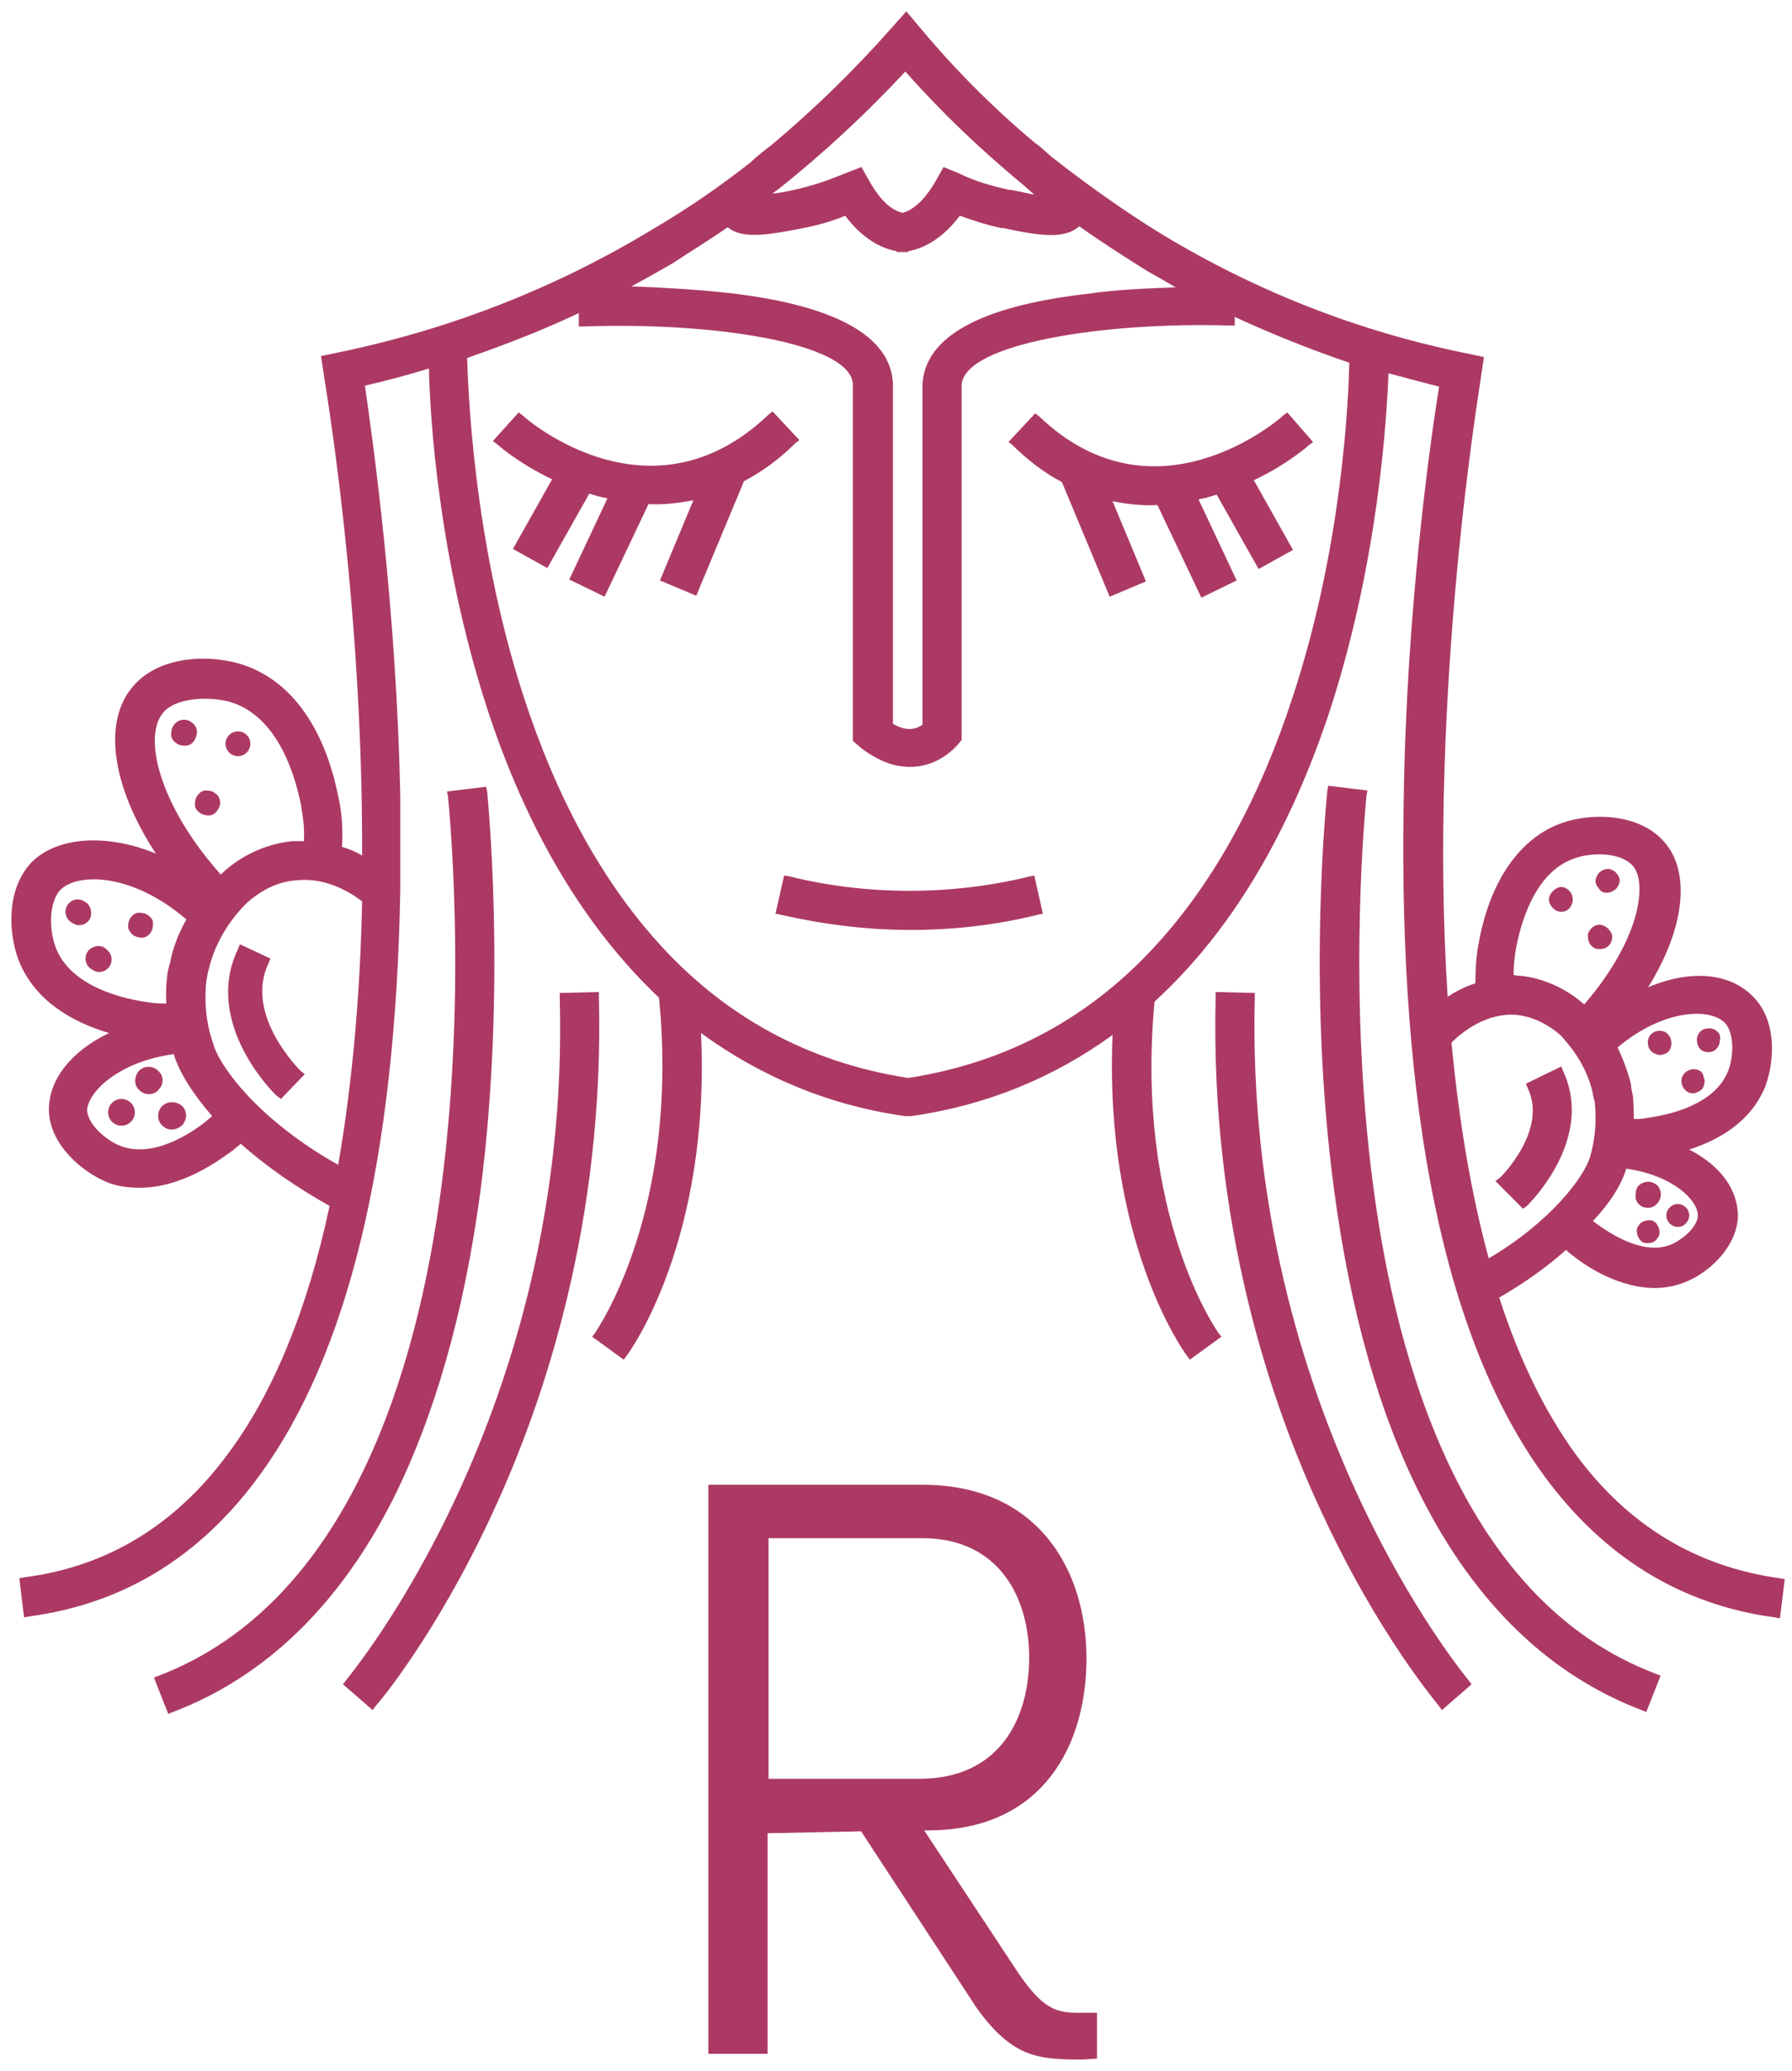 <svg width="45" height="52" viewBox="0 0 45 52" fill="none" xmlns="http://www.w3.org/2000/svg">
<path d="M13.025 10.356L12.377 11.075L12.473 11.147C12.473 11.147 13.001 11.626 13.864 12.034L12.881 13.784L13.744 14.264L14.799 12.394C14.943 12.442 15.111 12.489 15.254 12.514L14.295 14.552L15.182 14.983L16.285 12.657C16.645 12.681 17.029 12.633 17.412 12.561L16.573 14.575L17.484 14.959L18.683 12.082C19.139 11.842 19.57 11.53 19.978 11.123L20.074 11.051L19.402 10.332L19.306 10.404C16.357 13.233 13.24 10.547 13.12 10.428L13.025 10.356Z" fill="#AC3964"/>
<path d="M26.667 12.106L27.866 14.983L28.777 14.599L27.938 12.585C28.297 12.657 28.681 12.705 29.065 12.681L30.168 15.007L31.055 14.575L30.096 12.537C30.263 12.514 30.407 12.466 30.551 12.418L31.606 14.288L32.469 13.808L31.486 12.058C32.349 11.65 32.877 11.171 32.877 11.171L32.973 11.099L32.325 10.356L32.229 10.428C32.109 10.547 28.993 13.233 26.092 10.452L25.996 10.38L25.324 11.099L25.42 11.171C25.78 11.53 26.211 11.866 26.667 12.106Z" fill="#AC3964"/>
<path d="M12.066 29.896C12.737 24.717 12.233 19.922 12.233 19.874L12.209 19.754L11.226 19.874L11.25 19.994C11.25 20.042 11.754 24.717 11.083 29.8C10.483 34.404 8.757 40.254 3.986 42.076L3.866 42.124L4.225 43.035L4.345 42.987C6.671 42.1 8.517 40.302 9.86 37.664C10.915 35.554 11.658 32.965 12.066 29.896Z" fill="#AC3964"/>
<path d="M15.039 25.029V24.909L14.056 24.933V25.053C14.343 35.483 8.733 42.124 8.685 42.196L8.613 42.292L9.356 42.939L9.428 42.843C9.5 42.771 10.939 41.069 12.353 38.024C13.672 35.195 15.182 30.663 15.039 25.029Z" fill="#AC3964"/>
<path d="M34.483 29.776C33.812 24.717 34.315 20.018 34.315 19.97L34.339 19.85L33.356 19.73L33.332 19.85C33.332 19.898 32.805 24.669 33.5 29.872C33.908 32.941 34.651 35.554 35.706 37.616C37.049 40.254 38.895 42.052 41.22 42.939L41.34 42.987L41.7 42.076L41.58 42.028C36.809 40.23 35.083 34.356 34.483 29.776Z" fill="#AC3964"/>
<path d="M31.51 25.053V24.933L30.527 24.909V25.029C30.383 30.687 31.894 35.219 33.212 38.024C34.627 41.069 36.09 42.771 36.138 42.843L36.209 42.939L36.953 42.292L36.881 42.196C36.833 42.124 31.246 35.483 31.51 25.053Z" fill="#AC3964"/>
<path d="M44.697 39.63C42.611 39.343 40.885 38.312 39.566 36.514C38.799 35.459 38.151 34.14 37.648 32.581C38.271 32.222 38.847 31.814 39.326 31.383C39.374 31.431 39.422 31.479 39.494 31.526C39.878 31.838 40.693 32.342 41.556 32.342C41.868 32.342 42.156 32.27 42.419 32.15C42.995 31.886 43.618 31.263 43.642 30.544C43.642 29.872 43.211 29.273 42.419 28.865C43.163 28.625 43.978 28.17 44.337 27.259C44.577 26.587 44.601 25.604 44.026 25.029C43.45 24.43 42.467 24.334 41.388 24.789C42.299 23.327 42.467 21.912 41.796 21.145C41.22 20.474 40.142 20.402 39.374 20.617C38.271 20.929 37.456 21.984 37.145 23.614C37.073 23.95 37.049 24.334 37.049 24.693C36.809 24.765 36.569 24.885 36.353 25.029C35.85 17.333 37.193 9.516 37.193 9.445L37.264 8.965L36.809 8.869C34.1 8.318 31.534 7.311 29.16 5.872C28.225 5.297 27.314 4.649 26.427 3.954C26.307 3.858 26.188 3.738 26.068 3.642L25.996 3.594C24.965 2.731 24.006 1.772 23.142 0.741L22.759 0.286L22.375 0.717C21.464 1.748 20.457 2.731 19.402 3.618C19.186 3.786 18.995 3.93 18.851 4.074C18.06 4.697 17.22 5.273 16.357 5.776C13.936 7.239 11.298 8.27 8.517 8.845L8.062 8.941L8.133 9.421C8.133 9.469 9.117 15.055 9.093 21.48C8.925 21.385 8.757 21.313 8.589 21.265C8.613 20.833 8.589 20.402 8.493 19.994C8.133 18.196 7.246 17.021 6 16.661C5.16 16.422 3.962 16.494 3.338 17.237C2.571 18.124 2.811 19.754 3.914 21.433C2.691 20.929 1.444 21.001 0.797 21.648C0.173 22.296 0.197 23.375 0.461 24.094C0.869 25.149 1.852 25.676 2.739 25.94C1.78 26.396 1.228 27.115 1.228 27.858C1.228 28.649 1.924 29.321 2.571 29.632C2.859 29.776 3.17 29.824 3.506 29.824C4.489 29.824 5.352 29.249 5.808 28.913C5.88 28.865 5.952 28.793 6.048 28.721C6.695 29.297 7.462 29.824 8.277 30.28C7.726 32.869 6.863 34.979 5.736 36.489C4.417 38.288 2.691 39.343 0.605 39.606L0.485 39.63L0.605 40.613L0.725 40.589C3.075 40.278 5.017 39.103 6.503 37.065C8.757 33.996 9.932 29.057 10.052 22.344V22.248C10.052 21.433 10.052 20.713 10.052 20.018C9.956 15.223 9.356 11.027 9.164 9.684C9.692 9.564 10.219 9.421 10.771 9.253C10.795 10.452 11.011 13.976 12.209 17.716C13.216 20.833 14.679 23.279 16.549 25.053C17.077 30.448 14.967 33.421 14.943 33.469L14.871 33.565L15.662 34.14L15.734 34.044C15.83 33.924 17.844 31.119 17.604 25.94C19.114 27.043 20.841 27.762 22.735 28.026H22.879C24.749 27.762 26.451 27.067 27.938 25.988C27.722 31.143 29.712 33.924 29.808 34.044L29.88 34.14L30.671 33.565L30.599 33.469C30.575 33.445 28.489 30.495 28.993 25.149C30.911 23.399 32.397 20.905 33.428 17.74C34.603 14.072 34.819 10.595 34.867 9.373C35.322 9.493 35.754 9.612 36.138 9.708C35.922 11.051 35.322 15.247 35.25 20.042C35.107 27.93 36.281 33.66 38.799 37.089C40.285 39.103 42.227 40.302 44.577 40.613L44.697 40.637L44.817 39.654L44.697 39.63ZM38.08 23.758C38.223 23.039 38.607 21.816 39.614 21.529C40.094 21.385 40.741 21.433 41.005 21.744C41.22 21.984 41.22 22.535 41.029 23.135C40.813 23.806 40.381 24.526 39.782 25.221C39.542 25.005 38.991 24.597 38.2 24.502C38.127 24.502 38.08 24.502 38.008 24.477C38.008 24.262 38.032 23.998 38.08 23.758ZM39.998 27.451C39.998 27.498 40.022 27.57 40.046 27.666C40.046 27.69 40.142 28.338 39.926 29.057C39.782 29.537 38.967 30.663 37.384 31.598C36.953 30.016 36.641 28.194 36.449 26.18C36.713 25.916 37.336 25.413 38.104 25.485C38.679 25.556 39.063 25.892 39.182 25.988C39.398 26.228 39.83 26.707 39.998 27.451ZM41.029 28.098C41.029 27.762 41.005 27.547 41.005 27.523C40.981 27.403 40.957 27.307 40.957 27.235C40.885 26.923 40.765 26.611 40.621 26.3C41.796 25.317 42.947 25.317 43.306 25.676C43.546 25.916 43.546 26.491 43.402 26.875C43.067 27.762 41.868 28.002 41.34 28.074C41.244 28.098 41.148 28.098 41.029 28.098ZM40.837 29.345C42.012 29.512 42.635 30.136 42.635 30.52C42.635 30.783 42.299 31.095 41.988 31.239C41.292 31.55 40.429 30.975 40.07 30.711C40.046 30.687 40.022 30.663 39.998 30.663C40.429 30.208 40.717 29.752 40.837 29.345ZM25.396 4.769H25.348C24.917 4.673 24.485 4.553 24.102 4.362L23.694 4.194L23.478 4.577C23.31 4.865 23.023 5.249 22.663 5.345C22.279 5.249 22.016 4.865 21.848 4.577L21.632 4.194L21.2 4.362C20.793 4.529 20.385 4.673 19.93 4.769C19.738 4.817 19.57 4.841 19.402 4.865C19.426 4.841 19.474 4.793 19.522 4.769C20.673 3.858 21.752 2.851 22.735 1.796C23.646 2.827 24.653 3.786 25.732 4.673C25.804 4.745 25.9 4.817 25.972 4.889C25.756 4.841 25.516 4.793 25.396 4.769ZM20.169 5.728C20.529 5.656 20.889 5.56 21.224 5.417C21.584 5.896 22.016 6.208 22.495 6.304C22.495 6.304 22.495 6.304 22.519 6.304V6.328H22.807V6.304C22.807 6.304 22.807 6.304 22.831 6.304C23.31 6.208 23.742 5.896 24.102 5.417C24.437 5.536 24.797 5.656 25.157 5.728H25.204C26.092 5.92 26.739 6.016 27.099 5.68C27.602 6.04 28.13 6.376 28.657 6.711C28.921 6.879 29.208 7.023 29.52 7.215C28.897 7.239 28.082 7.263 27.266 7.383C24.605 7.694 23.238 8.462 23.166 9.636V18.196C22.903 18.388 22.615 18.292 22.423 18.172V9.612C22.351 8.438 20.985 7.67 18.323 7.359C17.436 7.263 16.549 7.215 15.854 7.191C16.213 6.999 16.549 6.807 16.885 6.615C17.316 6.328 17.796 6.04 18.275 5.704C18.635 6.016 19.306 5.896 20.169 5.728ZM21.416 9.636V18.603L21.584 18.747C21.608 18.771 21.92 19.035 22.351 19.179C22.975 19.371 23.574 19.203 24.03 18.723L24.149 18.579V9.66C24.221 8.629 27.698 8.078 30.887 8.174H31.007V7.958C31.942 8.39 32.901 8.773 33.884 9.109C33.86 10.02 33.716 13.688 32.469 17.477C31.654 19.994 30.527 22.056 29.137 23.614C27.434 25.532 25.3 26.683 22.807 27.067C20.313 26.683 18.18 25.532 16.477 23.614C15.087 22.056 13.96 19.994 13.145 17.477C11.85 13.496 11.754 9.588 11.73 8.989C12.689 8.653 13.624 8.294 14.535 7.862V8.198H14.655C17.868 8.078 21.344 8.605 21.416 9.636ZM7.342 21.121C6.407 21.217 5.784 21.72 5.544 21.96C3.986 20.21 3.578 18.483 4.106 17.884C4.417 17.524 5.208 17.477 5.76 17.62C6.935 17.956 7.39 19.371 7.558 20.21C7.606 20.497 7.654 20.809 7.63 21.121C7.51 21.121 7.414 21.121 7.342 21.121ZM5.184 24.621C5.208 24.526 5.208 24.43 5.232 24.382C5.424 23.518 5.928 22.943 6.191 22.679C6.359 22.535 6.791 22.152 7.438 22.104C8.133 22.032 8.709 22.344 9.093 22.631C9.045 25.077 8.829 27.307 8.493 29.249C6.527 28.146 5.52 26.803 5.352 26.204C5.065 25.389 5.184 24.645 5.184 24.621ZM4.369 26.468V26.491C4.513 26.947 4.849 27.474 5.328 28.026C5.28 28.074 5.232 28.098 5.184 28.146C4.801 28.458 3.794 29.129 2.955 28.745C2.595 28.577 2.187 28.194 2.187 27.858C2.235 27.403 2.979 26.659 4.369 26.468ZM4.273 24.166C4.249 24.238 4.225 24.334 4.201 24.477C4.201 24.502 4.153 24.765 4.177 25.197C4.034 25.197 3.89 25.197 3.77 25.173C3.194 25.101 1.78 24.813 1.396 23.782C1.228 23.327 1.228 22.655 1.516 22.344C1.948 21.912 3.314 21.912 4.681 23.087C4.489 23.423 4.345 23.782 4.273 24.166Z" fill="#AC3964"/>
<path d="M6.959 27.523L7.055 27.594L7.654 26.971L7.558 26.899C7.534 26.875 6.12 25.485 6.743 24.19L6.791 24.07L6.024 23.71L5.976 23.83C5.089 25.676 6.863 27.451 6.959 27.523Z" fill="#AC3964"/>
<path d="M3.051 28.266C3.236 28.266 3.386 28.116 3.386 27.93C3.386 27.745 3.236 27.594 3.051 27.594C2.865 27.594 2.715 27.745 2.715 27.93C2.715 28.116 2.865 28.266 3.051 28.266Z" fill="#AC3964"/>
<path d="M3.746 27.475C3.842 27.475 3.938 27.427 3.986 27.355C4.058 27.283 4.082 27.211 4.082 27.115C4.082 27.019 4.034 26.947 3.962 26.875C3.818 26.755 3.602 26.755 3.482 26.899C3.362 27.043 3.362 27.259 3.506 27.379C3.578 27.451 3.674 27.475 3.746 27.475Z" fill="#AC3964"/>
<path d="M4.058 27.786C3.938 27.93 3.938 28.146 4.082 28.266C4.153 28.338 4.225 28.362 4.321 28.362C4.417 28.362 4.513 28.314 4.585 28.242C4.705 28.098 4.705 27.882 4.561 27.762C4.417 27.642 4.201 27.642 4.058 27.786Z" fill="#AC3964"/>
<path d="M2.187 22.679C2.116 22.631 2.044 22.583 1.948 22.583C1.852 22.583 1.78 22.631 1.732 22.679C1.612 22.799 1.612 23.015 1.756 23.135C1.828 23.183 1.9 23.231 1.972 23.231C2.068 23.231 2.139 23.207 2.211 23.135C2.331 23.015 2.307 22.799 2.187 22.679Z" fill="#AC3964"/>
<path d="M2.235 23.854C2.116 23.974 2.116 24.19 2.259 24.31C2.331 24.358 2.403 24.406 2.475 24.406C2.571 24.406 2.643 24.382 2.715 24.31C2.835 24.19 2.835 23.974 2.691 23.854C2.571 23.71 2.355 23.734 2.235 23.854Z" fill="#AC3964"/>
<path d="M3.362 23.494C3.41 23.518 3.482 23.543 3.53 23.543C3.554 23.543 3.578 23.543 3.602 23.543C3.698 23.518 3.746 23.471 3.794 23.399C3.842 23.327 3.842 23.231 3.842 23.159C3.842 23.087 3.77 23.015 3.698 22.967C3.626 22.919 3.53 22.919 3.458 22.919C3.362 22.943 3.314 22.991 3.266 23.063C3.218 23.135 3.218 23.231 3.218 23.303C3.242 23.375 3.29 23.447 3.362 23.494Z" fill="#AC3964"/>
<path d="M5.52 20.09C5.496 19.994 5.448 19.946 5.376 19.898C5.304 19.85 5.208 19.85 5.136 19.85C5.041 19.874 4.993 19.922 4.945 19.994C4.897 20.066 4.897 20.162 4.897 20.234C4.897 20.306 4.969 20.378 5.041 20.426C5.089 20.45 5.16 20.474 5.208 20.474C5.232 20.474 5.256 20.474 5.28 20.474C5.376 20.45 5.424 20.402 5.472 20.33C5.52 20.258 5.544 20.162 5.52 20.09Z" fill="#AC3964"/>
<path d="M5.976 18.987C6.148 18.987 6.287 18.848 6.287 18.675C6.287 18.503 6.148 18.364 5.976 18.364C5.804 18.364 5.664 18.503 5.664 18.675C5.664 18.848 5.804 18.987 5.976 18.987Z" fill="#AC3964"/>
<path d="M4.825 18.148C4.681 18.028 4.489 18.052 4.369 18.196C4.321 18.268 4.297 18.34 4.297 18.436C4.297 18.532 4.345 18.603 4.417 18.651C4.465 18.699 4.537 18.723 4.609 18.723C4.633 18.723 4.633 18.723 4.657 18.723C4.753 18.723 4.825 18.675 4.873 18.603C4.921 18.532 4.945 18.46 4.945 18.364C4.945 18.292 4.897 18.196 4.825 18.148Z" fill="#AC3964"/>
<path d="M37.648 29.584L37.552 29.656L38.247 30.352L38.343 30.28C38.415 30.208 40.046 28.601 39.254 26.899L39.206 26.779L38.319 27.211L38.367 27.331C38.871 28.386 37.672 29.584 37.648 29.584Z" fill="#AC3964"/>
<path d="M41.148 30.232C41.22 30.304 41.292 30.328 41.388 30.328C41.46 30.328 41.532 30.304 41.604 30.232C41.724 30.112 41.748 29.92 41.628 29.776C41.508 29.656 41.316 29.632 41.172 29.752C41.101 29.8 41.077 29.896 41.077 29.968C41.053 30.088 41.101 30.184 41.148 30.232Z" fill="#AC3964"/>
<path d="M43.139 25.916C43.091 25.868 43.019 25.82 42.923 25.82C42.851 25.82 42.755 25.844 42.707 25.892C42.659 25.94 42.611 26.012 42.611 26.108C42.611 26.18 42.635 26.276 42.683 26.324C42.731 26.396 42.827 26.42 42.899 26.42C42.971 26.42 43.043 26.396 43.091 26.348C43.139 26.3 43.187 26.228 43.187 26.132C43.211 26.036 43.187 25.964 43.139 25.916Z" fill="#AC3964"/>
<path d="M42.659 26.875C42.515 26.803 42.323 26.875 42.251 27.019C42.179 27.163 42.251 27.355 42.395 27.427C42.443 27.451 42.491 27.451 42.515 27.451C42.539 27.451 42.587 27.451 42.611 27.427C42.683 27.403 42.755 27.355 42.779 27.283C42.803 27.211 42.827 27.139 42.779 27.043C42.779 26.971 42.731 26.899 42.659 26.875Z" fill="#AC3964"/>
<path d="M41.82 25.916C41.676 25.844 41.484 25.892 41.412 26.036C41.34 26.18 41.388 26.372 41.532 26.444C41.58 26.468 41.628 26.491 41.676 26.491C41.772 26.491 41.892 26.444 41.94 26.348C42.012 26.18 41.964 26.012 41.82 25.916Z" fill="#AC3964"/>
<path d="M40.117 23.83C40.142 23.83 40.166 23.83 40.19 23.83C40.333 23.83 40.453 23.734 40.477 23.59C40.501 23.518 40.477 23.423 40.429 23.375C40.381 23.303 40.309 23.255 40.237 23.231C40.07 23.183 39.926 23.303 39.878 23.447C39.854 23.638 39.95 23.806 40.117 23.83Z" fill="#AC3964"/>
<path d="M39.206 22.895C39.374 22.895 39.494 22.751 39.494 22.583C39.494 22.416 39.35 22.272 39.206 22.272C39.063 22.272 38.895 22.44 38.895 22.583C38.895 22.727 39.039 22.895 39.206 22.895Z" fill="#AC3964"/>
<path d="M40.357 22.416C40.429 22.416 40.477 22.392 40.549 22.344C40.621 22.296 40.645 22.224 40.669 22.152C40.693 22.08 40.645 21.984 40.597 21.936C40.549 21.864 40.477 21.84 40.405 21.816C40.333 21.816 40.237 21.84 40.19 21.888C40.117 21.936 40.094 22.008 40.07 22.08C40.046 22.152 40.094 22.248 40.142 22.296C40.19 22.392 40.261 22.416 40.357 22.416Z" fill="#AC3964"/>
<path d="M41.412 30.639C41.34 30.639 41.268 30.663 41.197 30.711C41.148 30.759 41.101 30.831 41.101 30.903C41.101 30.975 41.124 31.047 41.172 31.119C41.22 31.191 41.292 31.215 41.364 31.215H41.388C41.46 31.215 41.532 31.191 41.58 31.143C41.628 31.095 41.676 31.023 41.676 30.951C41.676 30.879 41.652 30.807 41.604 30.735C41.556 30.663 41.484 30.639 41.412 30.639Z" fill="#AC3964"/>
<path d="M42.132 30.807C42.299 30.807 42.419 30.663 42.419 30.52C42.419 30.352 42.275 30.232 42.132 30.232C41.964 30.232 41.844 30.376 41.844 30.52C41.844 30.663 41.964 30.807 42.132 30.807Z" fill="#AC3964"/>
<path d="M19.69 21.984L19.474 22.943L19.594 22.967C20.649 23.207 21.752 23.351 22.855 23.351C23.934 23.351 25.013 23.231 26.068 22.967L26.188 22.943L25.972 21.984L25.852 22.008C24.869 22.248 23.862 22.368 22.855 22.368C21.824 22.368 20.793 22.248 19.834 22.008L19.69 21.984Z" fill="#AC3964"/>
<path d="M27.547 50.539V51.69L27.187 51.714C26.108 51.714 25.437 51.69 24.526 50.42L21.624 45.984L19.275 46.032V51.57H17.788V37.281H23.159C26.084 37.281 27.283 39.438 27.283 41.644C27.283 43.802 26.204 45.936 23.351 45.96H23.207L25.581 49.556C26.3 50.611 26.659 50.539 27.331 50.539H27.547ZM19.299 44.665H23.087C25.101 44.665 25.844 43.155 25.844 41.62C25.844 40.134 25.101 38.623 23.159 38.623H19.299V44.665Z" fill="#AC3964"/>
</svg>
